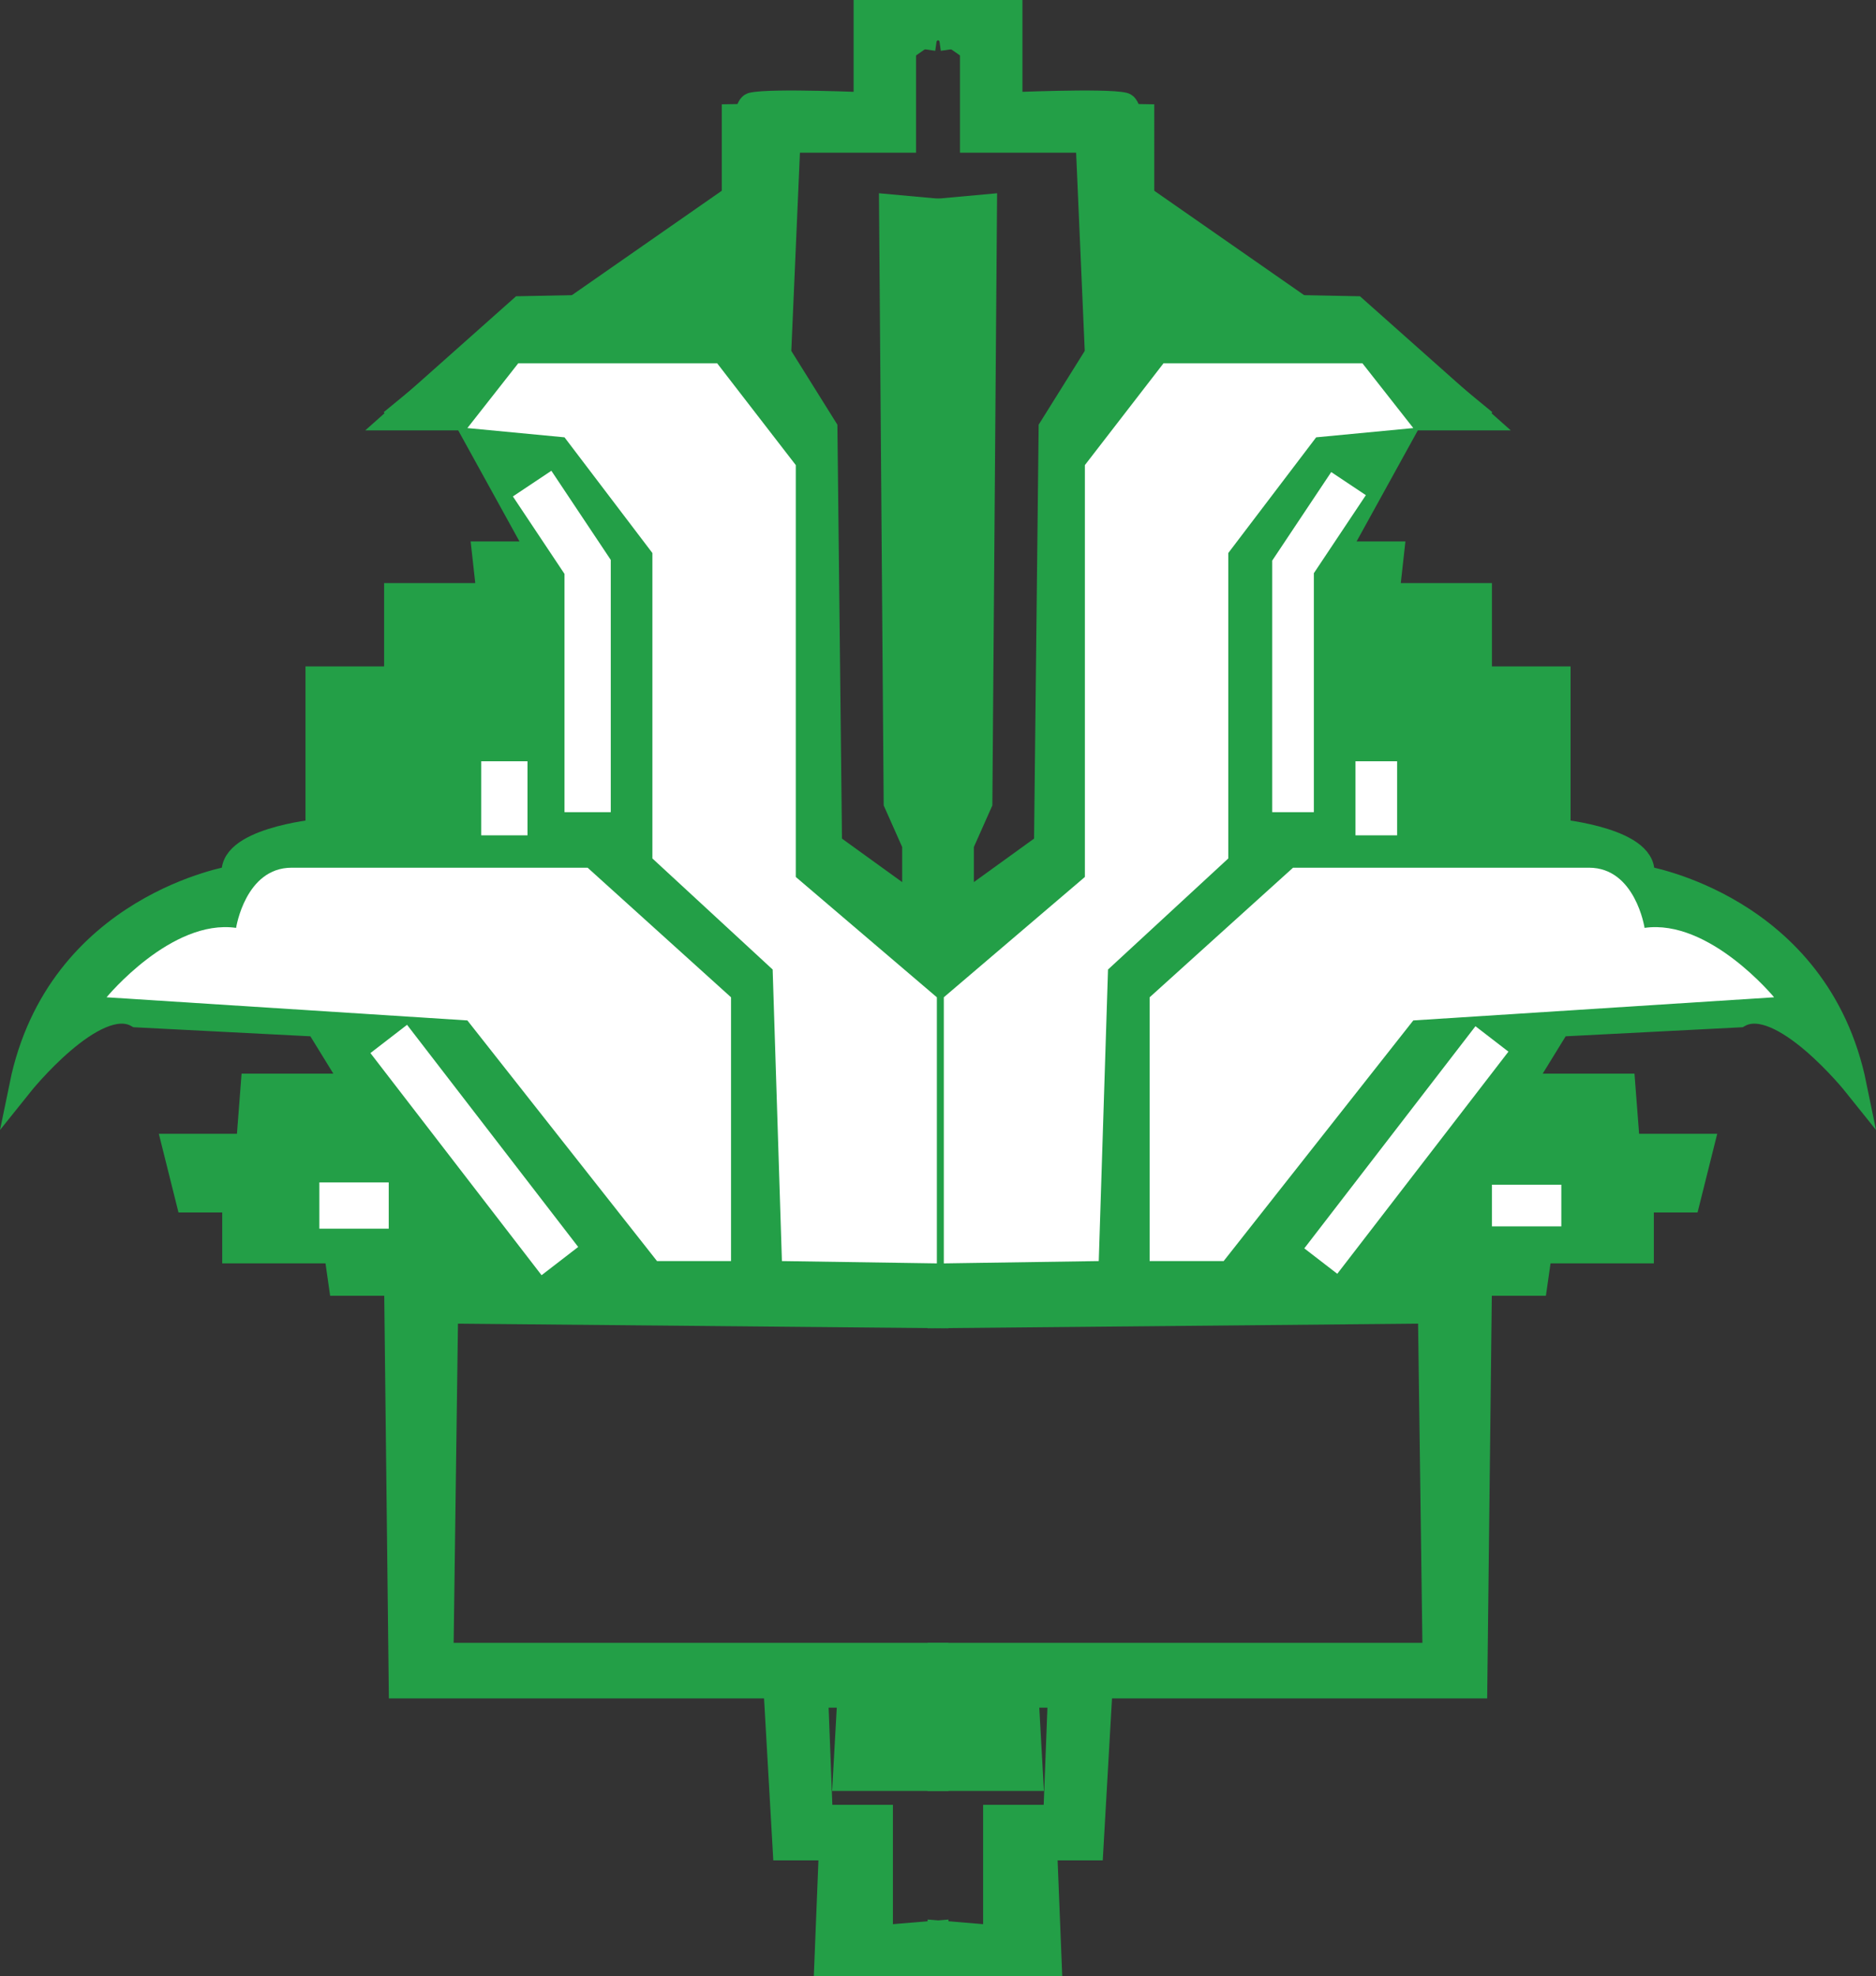<svg id="Layer_1" data-name="Layer 1" xmlns="http://www.w3.org/2000/svg" viewBox="0 0 405.57 427"><rect x="0" y="0" width="405.57" height="427" fill="#333333" stroke="none"/><defs><style>.cls-1{fill:#239f47;stroke:#239f47;stroke-width:5px;}.cls-1,.cls-3,.cls-4{stroke-miterlimit:10;}.cls-2{fill:#fff;}.cls-3,.cls-4{fill:none;stroke:#fff;}.cls-3{stroke-width:10px;}.cls-4{stroke-width:9px;}</style></defs><title>keshavarzi bank</title><path class="cls-1" d="M362,123l28-23h46V57l28.5-.5v-22h30v20s22-1,26,0,0,43,0,43l50,1,27,24h-15l-16,29h12l-1,9h20v18h17v33s20,2,18,10c0,0,38,6,46,45,0,0-16-20-25-15l-39,2-8,13h22l1,13h16l-3,12h-10v11h-22l-1,7h-12l-1,87h-81l-2,35h-10l1,25h-24v-7l12,1v-26h13l1-26h-7l1,18h-20v-27h107l-1-74-106,1-1-239,11-1-1,129-4,9v13l18-13,1-90,10-16-2-46h-25v-23l-7,1" transform="translate(-277.46 -32)"/><path class="cls-1" d="M598.5,123l-28-23h-46V57L496,56.5v-22H466v20s-22-1-26,0,0,43,0,43l-50,1-27,24h15l16,29H382l1,9H363v18H346v33s-20,2-18,10c0,0-38,6-46,45,0,0,16-20,25-15l39,2,8,13H332l-1,13H315l3,12h10v11h22l1,7h12l1,87h81l2,35h10l-1,25h24v-7l-12,1v-26H455l-1-26h7l-1,18h20v-27H373l1-74,106,1,1-239-11-1,1,129,4,9v13l-18-13-1-90-10-16,2-46h25v-23l7,1" transform="translate(-277.46 -32)"/><polygon class="cls-2" points="101.04 92.5 112.04 78.5 155.04 78.5 172.04 100.5 172.04 189.5 202.54 215.5 202.54 273 169.04 272.5 167.04 209.5 141.04 185.5 141.04 119.5 122.04 94.5 101.04 92.5"/><polyline class="cls-3" points="115.04 104.5 127.04 122.5 127.04 175.5"/><line class="cls-3" x1="109.04" y1="164.5" x2="109.04" y2="180.5"/><path class="cls-2" d="M340.5,219.5h64l31,28v57h-16l-41-52-78-5s14-17,28-15C328.5,232.5,330.5,219.5,340.5,219.5Z" transform="translate(-277.46 -32)"/><line class="cls-3" x1="84.04" y1="224.5" x2="121.04" y2="272.5"/><line class="cls-3" x1="84.04" y1="260.5" x2="69.04" y2="260.5"/><polygon class="cls-2" points="305.54 92.5 294.54 78.5 251.54 78.5 234.54 100.5 234.54 189.5 204.04 215.5 204.04 273 237.54 272.5 239.54 209.5 265.54 185.5 265.54 119.5 284.54 94.5 305.54 92.5"/><polyline class="cls-4" points="291.54 104.5 279.54 122.5 279.54 175.5"/><line class="cls-4" x1="297.54" y1="164.5" x2="297.54" y2="180.5"/><path class="cls-2" d="M621,219.5H557l-31,28v57h16l41-52,78-5s-14-17-28-15C633,232.5,631,219.5,621,219.5Z" transform="translate(-277.46 -32)"/><line class="cls-4" x1="322.54" y1="224.5" x2="285.54" y2="272.5"/><line class="cls-4" x1="322.54" y1="260.5" x2="337.54" y2="260.5"/></svg>